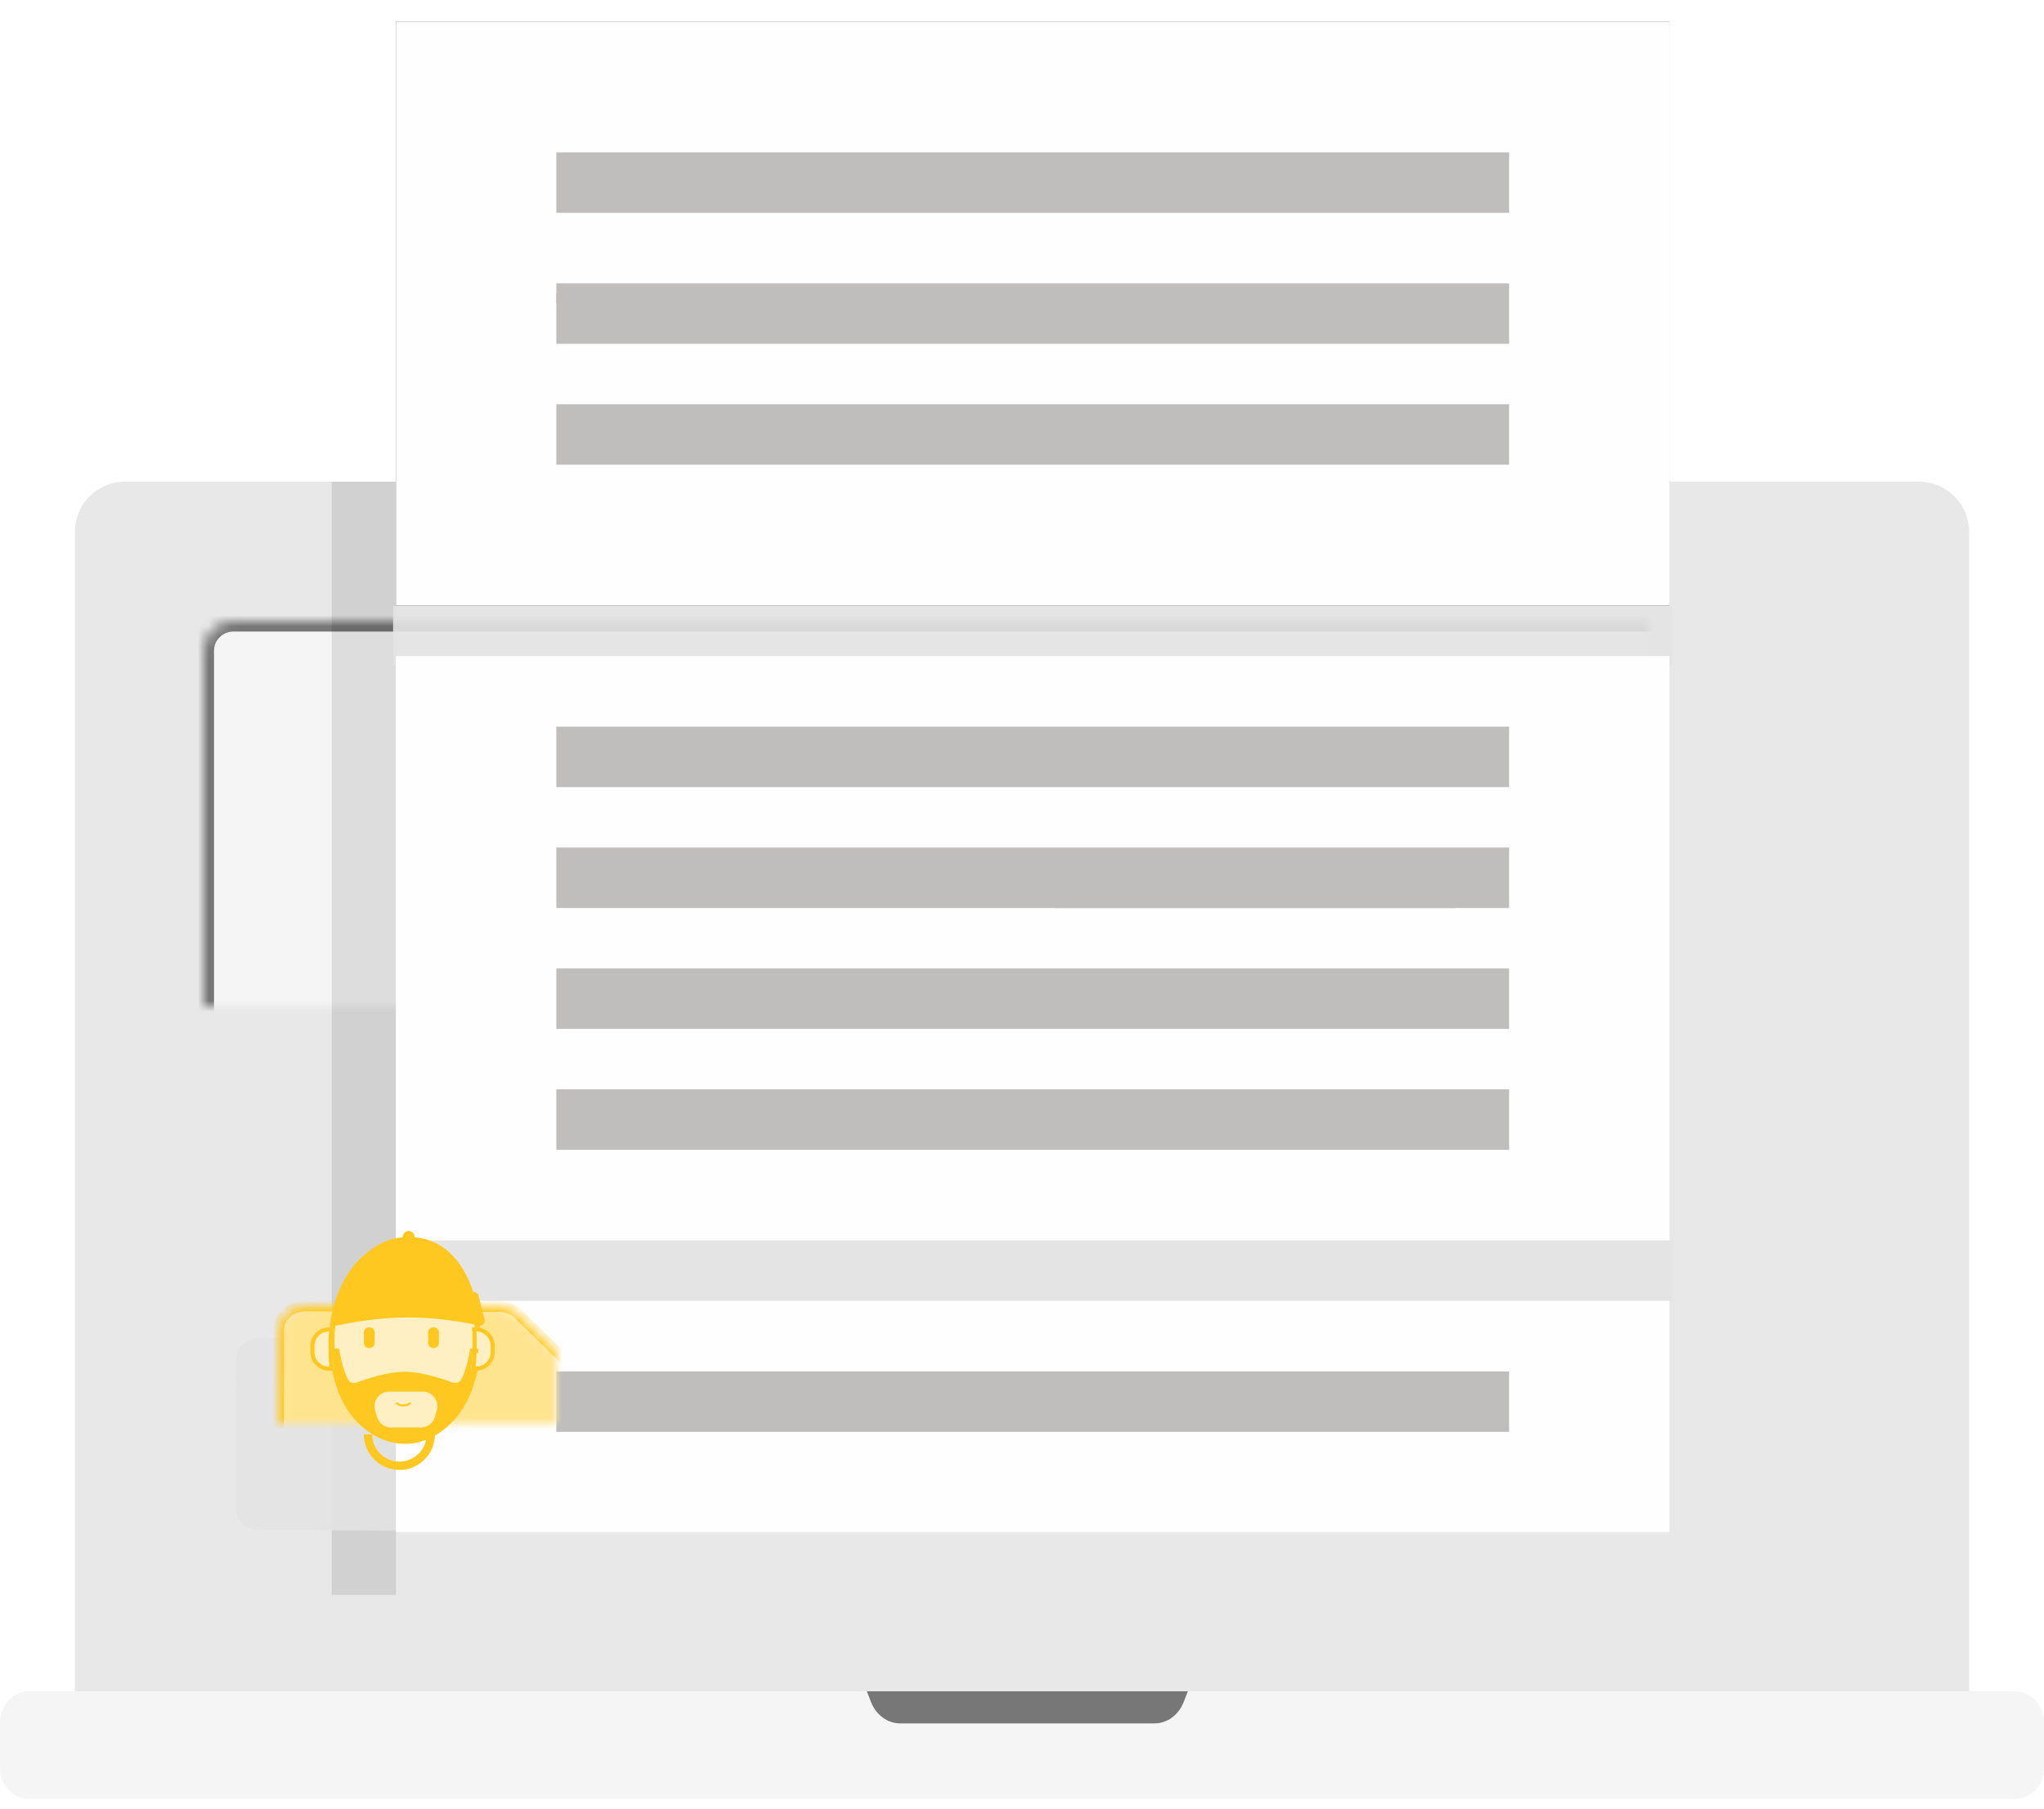 <?xml version="1.0" encoding="UTF-8" standalone="no"?>
<svg width="191px" height="169px" viewBox="0 0 191 169" version="1.1" xmlns="http://www.w3.org/2000/svg" xmlns:xlink="http://www.w3.org/1999/xlink">
    <!-- Generator: Sketch 42 (36781) - http://www.bohemiancoding.com/sketch -->
    <title>illustration 1</title>
    <desc>Created with Sketch.</desc>
    <defs>
        <path d="M19,148 L19,58.788 C19,57.251 20.259,56 21.806,56 L170.194,56 C171.741,56 173,57.251 173,58.788 L173,148 L19,148 Z" id="path-1"></path>
        <mask id="mask-2" maskContentUnits="userSpaceOnUse" maskUnits="objectBoundingBox" x="0" y="0" width="154" height="92" fill="white">
            <use xlink:href="#path-1"></use>
        </mask>
        <polygon id="path-3" points="36.99 54.588 156.01 54.588 156.01 0 36.99 0"></polygon>
        <filter x="-50%" y="-50%" width="200%" height="200%" filterUnits="objectBoundingBox" id="filter-4">
            <feOffset dx="0" dy="0" in="SourceAlpha" result="shadowOffsetOuter1"></feOffset>
            <feGaussianBlur stdDeviation="1" in="shadowOffsetOuter1" result="shadowBlurOuter1"></feGaussianBlur>
            <feColorMatrix values="0 0 0 0 0   0 0 0 0 0   0 0 0 0 0  0 0 0 0.25 0" type="matrix" in="shadowBlurOuter1"></feColorMatrix>
        </filter>
        <path d="M24.562,25 L24.555,25 L24.555,25 L6.532,24.947 C5.86,24.947 5.224,24.711 4.747,24.289 C4.264,23.86 3.998,23.289 4,22.681 L4.033,9.255 C4.037,8.009 5.174,7 6.571,7 L6.577,7 L24.601,7.052 C25.259,7.053 25.883,7.278 26.357,7.685 L33.233,14.386 C33.723,14.808 33.998,15.387 34,16.007 C34,16.626 33.725,17.203 33.225,17.634 L26.335,24.357 C25.85,24.775 25.224,25 24.562,25 Z" id="path-5"></path>
        <mask id="mask-6" maskContentUnits="userSpaceOnUse" maskUnits="objectBoundingBox" x="0" y="0" width="30" height="18" fill="white">
            <use xlink:href="#path-5"></use>
        </mask>
        <path d="M8,25 L24.47,25 L24.249,23.687 C23.482,20.884 21.24,19 18.671,19 L13.731,19 C11.162,19 8.921,20.884 8.154,23.687 L8,25 Z" id="path-7"></path>
        <mask id="mask-8" maskContentUnits="userSpaceOnUse" maskUnits="objectBoundingBox" x="0" y="0" width="16.47" height="6" fill="white">
            <use xlink:href="#path-7"></use>
        </mask>
        <linearGradient x1="50%" y1="-3.056%" x2="50%" y2="103.797%" id="linearGradient-9">
            <stop stop-color="#85D8EB" offset="0%"></stop>
            <stop stop-color="#FFFFFF" stop-opacity="0" offset="100%"></stop>
        </linearGradient>
    </defs>
    <g id="intro---animation" stroke="none" stroke-width="1" fill="none" fill-rule="evenodd">
        <g id="illustration-welcome" transform="translate(-80, -33)">
            <g id="Group" transform="translate(5, 5)">
                <g id="illustration-1" transform="translate(75, 30)">
                    <path d="M7,156 L184,156 L184,47.678 C184,45.096 181.905,43 179.32,43 L11.68,43 C9.095,43 7,45.096 7,47.678 L7,156 Z" id="Fill-1" fill="#E8E8E8"></path>
                    <use id="Fill-5" stroke="#777777" mask="url(#mask-2)" stroke-width="2" fill="#F5F5F5" xlink:href="#path-1"></use>
                    <path d="M188.252,166.064 L2.748,166.064 C1.23,166.064 0,164.773 0,163.179 L0,158.885 C0,157.291 1.23,156 2.748,156 L188.252,156 C189.77,156 191,157.291 191,158.885 L191,163.179 C191,164.773 189.77,166.064 188.252,166.064" id="Fill-9" fill="#F5F5F5"></path>
                    <path d="M107.873,159 L84.127,159 C82.94,159 81.869,158.22 81.396,157.015 L81,156 L111,156 L110.604,157.015 C110.131,158.22 109.06,159 107.873,159" id="Fill-13" fill="#777777"></path>
                    <polygon id="Fill-16" fill="#000000" opacity="0.1" points="31 147 37 147 37 43 31 43"></polygon>
                    <polygon id="Fill-16" fill="#E3E3E3" style="mix-blend-mode: multiply;" opacity="0.9" transform="translate(96.5, 57.412) rotate(-90) translate(-96.5, -57.412) " points="93.688 117.176 99.312 117.176 99.312 -2.353 93.688 -2.353"></polygon>
                    <polygon id="Fill-16-Copy" fill="#E3E3E3" style="mix-blend-mode: multiply;" opacity="0.9" transform="translate(96.5, 116.706) rotate(-90) translate(-96.5, -116.706) " points="93.688 176.471 99.312 176.471 99.312 56.941 93.688 56.941"></polygon>
                    <g id="Fill-18">
                        <use fill="black" fill-opacity="1" filter="url(#filter-4)" xlink:href="#path-3"></use>
                        <use fill="#FEFEFE" fill-rule="evenodd" xlink:href="#path-3"></use>
                    </g>
                    <polygon id="Fill-18-Copy" fill="#FEFEFE" points="36.99 113.882 156.01 113.882 156.01 59.294 36.99 59.294"></polygon>
                    <polygon id="Fill-18-Copy-2" fill="#FEFEFE" points="36.99 141.127 156.01 141.127 156.01 119.529 36.99 119.529"></polygon>
                    <polygon id="Fill-21" fill="#BFBEBD" points="51.984 131.765 141.016 131.765 141.016 126.118 51.984 126.118"></polygon>
                    <polygon id="Fill-28" fill="#BFBEBD" points="51.984 17.882 141.016 17.882 141.016 12.235 51.984 12.235"></polygon>
                    <polygon id="Fill-28-Copy" fill="#BFBEBD" points="51.984 30.118 141.016 30.118 141.016 24.471 51.984 24.471"></polygon>
                    <polygon id="Fill-28-Copy-2" fill="#BFBEBD" points="51.984 41.412 141.016 41.412 141.016 35.765 51.984 35.765"></polygon>
                    <polygon id="Fill-28-Copy-3" fill="#BFBEBD" points="51.984 71.529 141.016 71.529 141.016 65.882 51.984 65.882"></polygon>
                    <polygon id="Fill-28-Copy-4" fill="#BFBEBD" points="51.984 82.824 141.016 82.824 141.016 77.176 51.984 77.176"></polygon>
                    <polygon id="Fill-28-Copy-5" fill="#BFBEBD" points="51.984 94.118 141.016 94.118 141.016 88.471 51.984 88.471"></polygon>
                    <polygon id="Fill-28-Copy-6" fill="#BFBEBD" points="51.984 105.412 141.016 105.412 141.016 99.765 51.984 99.765"></polygon>
                    <polygon id="Fill-29" fill="#BFBEBD" points="51.984 26.353 89.471 26.353 89.471 25.412 51.984 25.412"></polygon>
                    <polygon id="Fill-29-Copy" fill="#BFBEBD" points="98.529 82.824 136.016 82.824 136.016 81.882 98.529 81.882"></polygon>
                    <g id="person" transform="translate(22, 113)">
                        <path d="M14.954,28 L2.222,27.947 C0.993,27.946 -0.004,26.996 1.09354406e-05,25.829 L0.034,12.109 C0.036,10.942 1.037,9.998 2.266,10 L15,10.053 L14.954,28 Z" id="Fill-78" fill="#E3E3E3" style="mix-blend-mode: multiply;" opacity="0.9"></path>
                        <use id="Stroke-84" stroke="#FFC820" mask="url(#mask-6)" fill="#FFE490" xlink:href="#path-5"></use>
                        <path d="M22.674,10.316 C22.674,15.461 19.613,19.631 15.837,19.631 C12.06,19.631 9,15.461 9,10.316 C9,5.17 12.06,1 15.837,1 C19.613,1 22.674,5.17 22.674,10.316" id="Fill-86" stroke="#FFC820" stroke-width="0.5" fill="#FFF0C3"></path>
                        <use id="Fill-92" stroke="#FFC820" mask="url(#mask-8)" fill="#FFF1C4" xlink:href="#path-7"></use>
                        <path d="M15.322,22.325 C13.49,22.325 12,20.834 12,19 L12.778,19 C12.778,20.405 13.918,21.546 15.322,21.546 C16.726,21.546 17.867,20.405 17.867,19 L18.644,19 C18.644,20.834 17.154,22.325 15.322,22.325" id="Fill-94" fill="#FFC820"></path>
                        <path d="M12.529,10.933 L12.486,10.933 C12.219,10.933 12,10.716 12,10.446 L12,9.485 C12,9.217 12.219,9 12.486,9 L12.529,9 C12.796,9 13.015,9.217 13.015,9.485 L13.015,10.446 C13.015,10.716 12.796,10.933 12.529,10.933" id="Fill-96" fill="#FFC820"></path>
                        <path d="M18.529,10.933 L18.486,10.933 C18.219,10.933 18,10.716 18,10.446 L18,9.485 C18,9.217 18.219,9 18.486,9 L18.529,9 C18.796,9 19.015,9.217 19.015,9.485 L19.015,10.446 C19.015,10.716 18.796,10.933 18.529,10.933" id="Fill-98" fill="#FFC820"></path>
                        <path d="M21.207,16.624 C21.51,16.151 21.772,15.636 21.987,15.088 C22.351,14.125 22.69,12.738 22.617,11 L22.615,11 L21.933,11 C21.933,11 21.652,12.938 21.08,13.913 C20.934,14.16 20.598,14.265 20.306,14.158 C19.446,13.844 17.477,13.153 15.814,13.153 C14.148,13.153 12.181,13.844 11.321,14.158 C11.029,14.265 10.693,14.16 10.547,13.913 C9.973,12.938 9.693,11 9.693,11 L9.01,11 L9.01,11 C8.936,12.738 9.276,14.126 9.64,15.09 C9.854,15.636 10.115,16.151 10.418,16.624 C10.42,16.624 10.426,16.615 10.437,16.6 C10.439,16.622 10.444,16.643 10.446,16.665 C11.695,18.591 13.634,19.827 15.814,19.827 C17.992,19.827 19.932,18.591 21.181,16.665 C21.183,16.643 21.187,16.622 21.188,16.6 C21.2,16.615 21.207,16.624 21.207,16.624" id="Fill-100" fill="#FFC820"></path>
                        <path d="M17.333,18.355 L14.533,18.355 C13.918,18.355 13.379,17.941 13.219,17.348 L13.048,16.721 C12.813,15.853 13.465,15 14.363,15 L17.504,15 C18.401,15 19.053,15.853 18.818,16.721 L18.648,17.348 C18.487,17.941 17.948,18.355 17.333,18.355" id="Fill-102" fill="#FFF0C3"></path>
                        <path d="M9.234,13.053 L8.731,13.053 C7.776,13.053 7,12.274 7,11.318 L7,10.733 C7,9.778 7.776,9 8.731,9 L9.169,9 L9.146,9.215 C9.086,9.769 9.088,10.341 9.092,10.946 L9.092,11.286 C9.092,11.799 9.129,12.319 9.202,12.83 L9.234,13.053 Z" id="Fill-104" fill="#FFF0C3"></path>
                        <path d="M8.731,9.389 C7.991,9.389 7.389,9.992 7.389,10.733 L7.389,11.318 C7.389,12.061 7.991,12.663 8.731,12.663 L8.789,12.663 C8.731,12.207 8.703,11.745 8.703,11.286 L8.703,10.948 C8.701,10.407 8.699,9.894 8.741,9.389 L8.731,9.389 Z M9.234,13.053 L8.731,13.053 C7.776,13.053 7,12.274 7,11.318 L7,10.733 C7,9.778 7.776,9 8.731,9 L9.169,9 L9.146,9.215 C9.086,9.769 9.088,10.341 9.092,10.946 L9.092,11.286 C9.092,11.799 9.129,12.319 9.202,12.83 L9.234,13.053 Z" id="Fill-104" fill="#FFC820"></path>
                        <path d="M22.505,13.053 L22,13.053 L22.032,12.83 C22.107,12.319 22.144,11.801 22.144,11.286 C22.144,11.101 22.146,10.92 22.148,10.742 C22.153,10.229 22.159,9.743 22.114,9.211 L22.097,9 L22.505,9 C23.458,9 24.236,9.778 24.236,10.734 L24.236,11.32 C24.236,12.274 23.458,13.053 22.505,13.053" id="Path" fill="#FFF0C3"></path>
                        <path d="M22.447,12.663 L22.505,12.663 C23.245,12.663 23.847,12.061 23.847,11.32 L23.847,10.734 C23.847,9.997 23.251,9.397 22.518,9.389 C22.546,9.857 22.54,10.291 22.537,10.746 C22.533,10.923 22.531,11.101 22.531,11.286 C22.531,11.745 22.503,12.207 22.447,12.663 M22.505,13.053 L22,13.053 L22.032,12.83 C22.107,12.319 22.144,11.801 22.144,11.286 C22.144,11.101 22.146,10.92 22.148,10.742 C22.153,10.229 22.159,9.743 22.114,9.211 L22.097,9 L22.505,9 C23.458,9 24.236,9.778 24.236,10.734 L24.236,11.32 C24.236,12.274 23.458,13.053 22.505,13.053" id="Fill-106" fill="#FFC820"></path>
                        <path d="M15.63,0.585 C12.05,0.9 10.594,4.199 10.122,5.656 C10.019,5.683 9.931,5.708 9.859,5.729 C9.713,5.772 9.599,5.896 9.559,6.055 L9.015,8.251 C8.933,8.584 9.193,8.895 9.5,8.828 C10.683,8.566 13.291,8.074 16.142,8.074 C18.993,8.074 21.601,8.566 22.784,8.828 C23.091,8.895 23.353,8.584 23.27,8.251 L22.725,6.055 C22.685,5.896 22.571,5.772 22.425,5.729 C22.363,5.711 22.288,5.69 22.202,5.666 C21.751,4.215 20.336,0.9 16.751,0.585 C16.751,0.577 16.751,0.569 16.751,0.561 C16.751,0.251 16.501,0 16.19,0 C15.882,0 15.63,0.251 15.63,0.561 C15.63,0.569 15.63,0.577 15.63,0.585 L15.63,0.585 Z" id="Combined-Shape" fill="#FFC820"></path>
                        <polygon id="Fill-112" fill="#FFC820" points="9 11.406 9.688 11.406 9.688 11 9 11"></polygon>
                        <polygon id="Fill-114" fill="#FFC820" points="22 11.406 22.688 11.406 22.688 11 22 11"></polygon>
                        <path d="M15.693,16.389 C15.191,16.389 15.034,16.176 15.017,16.152 C14.987,16.107 14.998,16.047 15.043,16.017 C15.088,15.987 15.148,15.998 15.177,16.041 C15.181,16.047 15.301,16.195 15.693,16.195 C16.09,16.195 16.209,16.043 16.209,16.041 C16.241,15.998 16.303,15.989 16.344,16.019 C16.387,16.05 16.4,16.108 16.37,16.152 C16.353,16.176 16.196,16.389 15.693,16.389" id="Fill-115" fill="#FFC820"></path>
                    </g>
                    <path d="M37,142.127 L164,142.127" id="Line" stroke="#85D8EB" stroke-width="4" stroke-linecap="round" opacity="0"></path>
                    <rect id="Rectangle" fill-opacity="0.5" fill="url(#linearGradient-9)" opacity="0" x="37" y="141.127" width="127" height="5.647"></rect>
                </g>
            </g>
        </g>
    </g>
</svg>